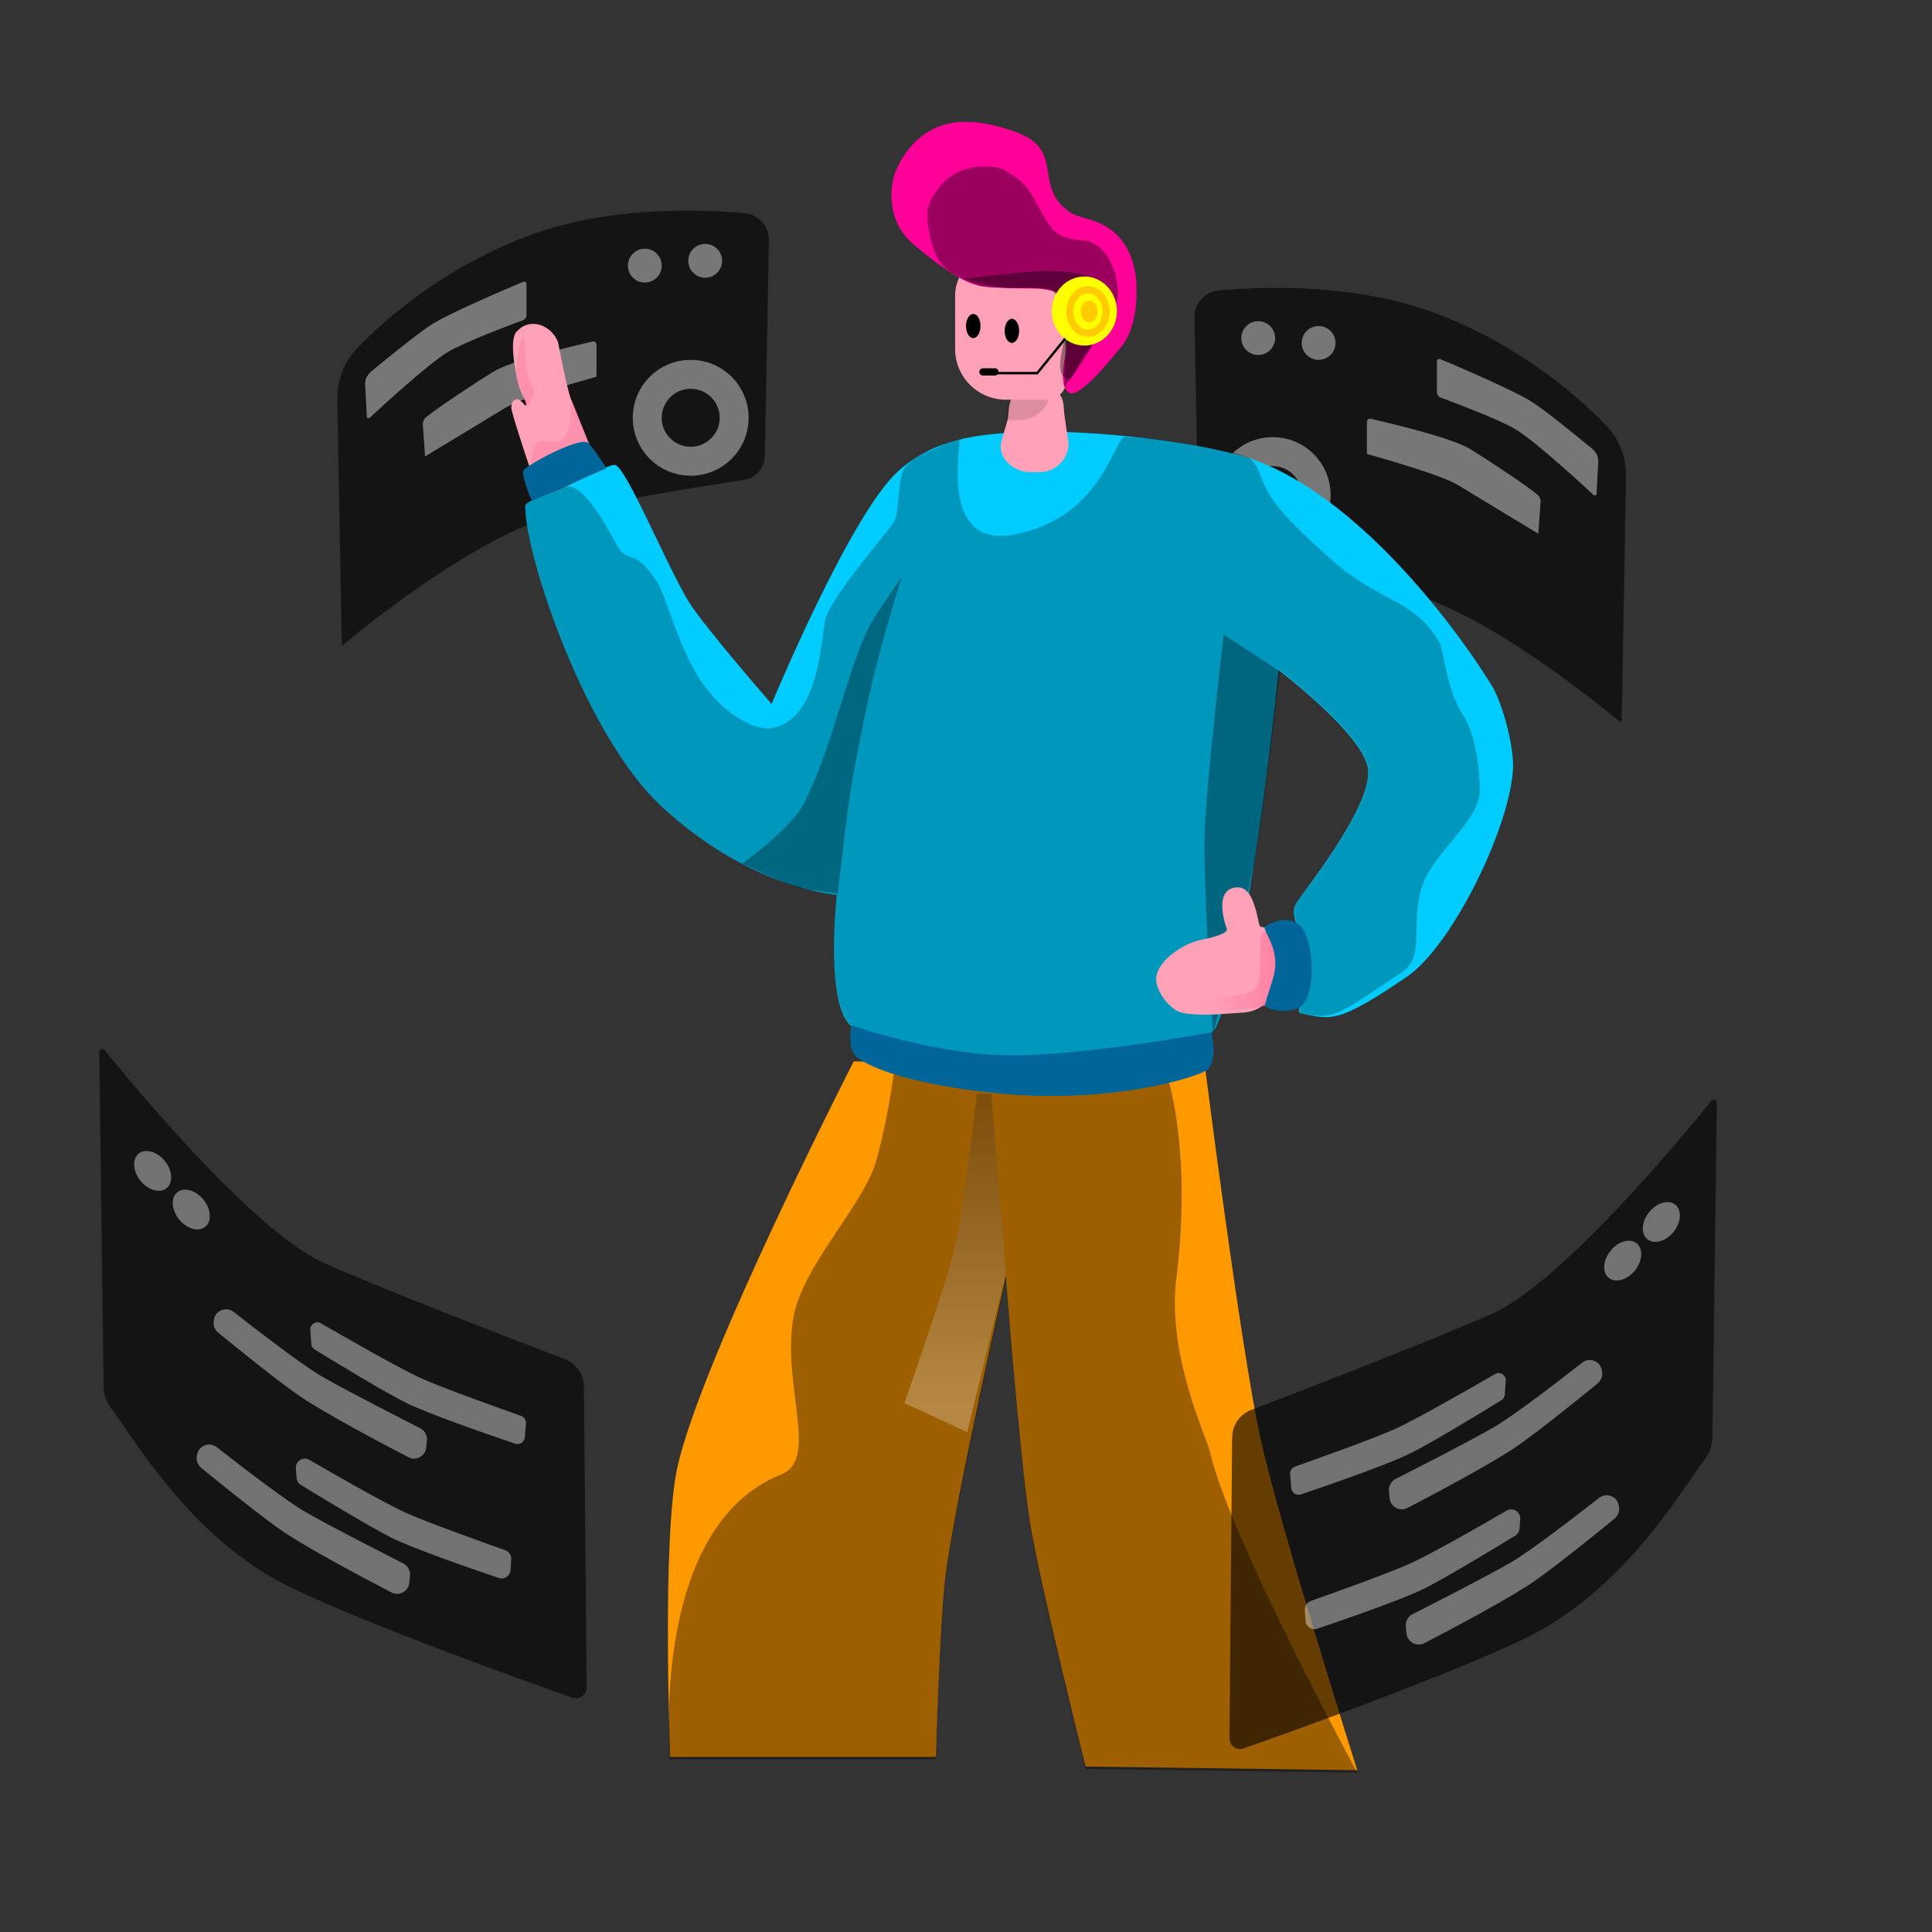 <?xml version="1.0" encoding="utf-8"?>
<!-- Generator: Adobe Illustrator 23.0.0, SVG Export Plug-In . SVG Version: 6.00 Build 0)  -->
<svg version="1.0" xmlns="http://www.w3.org/2000/svg" xmlns:xlink="http://www.w3.org/1999/xlink" x="0px" y="0px"
	 viewBox="0 0 800 800" style="enable-background:new 0 0 800 800;" xml:space="preserve">
<rect x="0" y="0" width="800" height="800" fill="#333333" stroke="none"/>
<style type="text/css">
	.st0{fill:#FFFFFF;}
	.st1{opacity:0.6;}
	.st2{opacity:0.4;fill:#FFFFFF;}
	.st3{opacity:0.42;fill:#FFFFFF;}
	.st4{opacity:0.42;fill:none;stroke:#FFFFFF;stroke-width:12;stroke-miterlimit:10;}
	.st5{fill:#FF9900;}
	.st6{opacity:0.38;}
	.st7{opacity:0.27;fill:url(#SVGID_1_);}
	.st8{fill:#FFA2B7;}
	.st9{opacity:0.43;fill:#FF7DA2;}
	.st10{fill:#00CCFF;}
	.st11{opacity:0.26;}
	.st12{opacity:0.32;}
	.st13{opacity:0.33;}
	.st14{fill:url(#SVGID_2_);}
	.st15{fill:#006699;}
	.st16{opacity:0.13;}
	.st17{fill:#FF0099;}
	.st18{opacity:0.39;}
	.st19{fill:#FFFF00;}
	.st20{fill:#FFCC00;}
	.st21{fill:none;stroke:#000000;stroke-miterlimit:10;}
</style>
<g id="Cenario">
	<g id="tela2">
		<path class="st0" d="M209,647"/>
		<g>
			<path class="st1" d="M41.1,435.8L42.9,574c0,3.3,1.1,6.5,3.1,9.1c10.5,14.1,34,54.9,74.9,74.5c31.4,15.1,96.4,38.5,116.2,45.4
				c2.8,1,5.8-1.1,5.8-4.2l-1.1-124.2c0.1-5.2-3-9.9-7.9-11.8c-21.3-8.1-78.5-30.2-99.9-39.9c-29.1-13.2-79.1-73.8-90.6-88
				C42.6,434,41,434.6,41.1,435.8z"/>
			
				<ellipse transform="matrix(0.779 -0.626 0.626 0.779 -296.354 160.331)" class="st2" cx="79.5" cy="501" rx="6.5" ry="9.2"/>
			
				<ellipse transform="matrix(0.779 -0.626 0.626 0.779 -289.859 146.777)" class="st2" cx="63.5" cy="485" rx="6.5" ry="9.2"/>
			<path class="st2" d="M217.3,595.2c-0.2,2-2.1,3.2-4,2.6c-9.7-3.3-35.9-12.3-45.3-17c-9.3-4.6-32-18.5-37.7-22
				c-0.8-0.5-1.4-1.4-1.4-2.3l-0.4-5.7c-0.2-2.4,2.4-4.1,4.5-2.8c9.8,5.7,31.7,18.2,40.7,22.4c9.1,4.2,34.5,13.2,42.1,15.9
				c1.3,0.5,2.1,1.7,2,3.1L217.3,595.2z"/>
			<path class="st2" d="M211.4,650.2c-0.2,2.4-2.6,4-4.9,3.2c-10.3-3.5-35.3-12.1-44.5-16.7c-9.1-4.6-31.2-18-37.4-21.8
				c-1-0.6-1.7-1.7-1.8-2.9l-0.3-4c-0.2-3,3-5,5.6-3.5c10.3,6,30.8,17.7,39.5,21.7c8.9,4.1,33.4,12.8,41.6,15.7
				c1.6,0.6,2.6,2.1,2.5,3.8L211.4,650.2z"/>
			<path class="st2" d="M169.5,655.3c-0.3,3.6-4.2,5.8-7.4,4.1c-11.4-5.9-33.9-17.9-44.1-24.7c-8.2-5.4-28-21.4-34.7-26.9
				c-1.4-1.2-2.1-3-1.8-4.8l0.1-0.6c0.6-3.8,5.1-5.5,8.1-3.2c10.1,7.9,28.9,22.4,37,27c12.3,7,32.7,17.3,40.3,21.2
				c1.8,0.9,2.9,2.8,2.8,4.9L169.5,655.3z"/>
			<path class="st2" d="M176.5,599.3c-0.3,3.6-4.2,5.8-7.4,4.1c-11.4-5.9-33.9-17.9-44.1-24.7c-8.2-5.4-28-21.4-34.7-26.9
				c-1.4-1.2-2.1-3-1.8-4.8l0.1-0.6c0.6-3.8,5.1-5.5,8.1-3.2c10.1,7.9,28.9,22.4,37,27c12.3,7,32.7,17.3,40.3,21.2
				c1.8,0.9,2.9,2.8,2.8,4.9L176.5,599.3z"/>
		</g>
	</g>
	<g id="tela1">
		<g>
			<g>
				<g class="st1">
					<path d="M139.7,165l1.8,101.7c0,0.3,0.3,0.5,0.6,0.3c5.4-4.5,48.7-40.3,82.1-51.8c18-6.2,64.7-13.6,83.9-16.5
						c4.9-0.7,8.5-4.9,8.6-9.8l1.7-89.4c0.1-5.8-4.3-10.7-10-11.2c-18.2-1.7-57.7-3.2-91.4,10c-33.9,13.2-57.1,33.5-68.7,45.5
						C142.6,149.5,139.6,157.1,139.7,165z"/>
				</g>
				<path class="st3" d="M151.9,172.5c0,0.6,0.7,0.9,1.2,0.5c4.8-4.5,24-22.1,32.1-27.1c6.5-4,25.7-11.2,31.3-13.3
					c0.9-0.3,1.5-1.2,1.5-2.2v-12.8c0-0.7-0.7-1.2-1.4-0.9c-6,2.5-29.4,12.5-37.3,17.3c-6,3.7-20.1,15.3-25.8,20
					c-1.5,1.3-2.4,3.2-2.3,5.2L151.9,172.5z"/>
				<path class="st3" d="M176,189c0,0,23.9-14.4,33.2-20.1c7.6-4.7,37.8-12.9,37.8-12.9v-13.3c0-0.9-0.8-1.5-1.6-1.3
					c-6.8,1.6-33.2,7.7-41.1,12.5c-6.4,3.9-22.8,14.7-27.8,18.8c-1,0.8-1.5,2-1.4,3.3L176,189z"/>
			</g>
			<circle class="st4" cx="286" cy="173" r="18"/>
			<circle class="st3" cx="267" cy="110" r="7"/>
			<circle class="st3" cx="292" cy="108" r="7"/>
		</g>
		<g>
			<g>
				<g class="st1">
					<path d="M673.3,197l-1.8,101.7c0,0.3-0.3,0.5-0.6,0.3c-5.4-4.5-48.7-40.3-82.1-51.8c-18-6.2-64.7-13.6-83.9-16.5
						c-4.9-0.7-8.5-4.9-8.6-9.8l-1.7-89.4c-0.1-5.8,4.3-10.7,10-11.2c18.2-1.7,57.7-3.2,91.4,10c33.9,13.2,57.1,33.5,68.7,45.5
						C670.4,181.5,673.4,189.1,673.3,197z"/>
				</g>
				<path class="st3" d="M661.1,204.5c0,0.6-0.7,0.9-1.2,0.5c-4.8-4.5-24-22.1-32.1-27.1c-6.5-4-25.7-11.2-31.3-13.3
					c-0.9-0.3-1.5-1.2-1.5-2.2v-12.8c0-0.7,0.7-1.2,1.4-0.9c6,2.5,29.4,12.5,37.3,17.3c6,3.7,20.1,15.3,25.8,20
					c1.5,1.3,2.4,3.2,2.3,5.2L661.1,204.5z"/>
				<path class="st3" d="M637,221c0,0-23.9-14.4-33.2-20.1C596.2,196.2,566,188,566,188v-13.3c0-0.9,0.8-1.5,1.6-1.3
					c6.8,1.6,33.2,7.7,41.1,12.5c6.4,3.9,22.8,14.7,27.8,18.8c1,0.8,1.5,2,1.4,3.3L637,221z"/>
			</g>
			<circle class="st4" cx="527" cy="205" r="18"/>
			<circle class="st3" cx="546" cy="142" r="7"/>
			<circle class="st3" cx="521" cy="140" r="7"/>
		</g>
	</g>
</g>
<g id="persona">
	<g id="Calça">
		<path class="st5" d="M499,442c0,0,14.7,116,23,154c7.7,34.8,40,137,40,137l-112.5-1.5c0,0-18.9-75.4-23-101
			c-4.1-25.3-10-102-10-102s-21,92.6-25,124c-2.4,18.6-4,75-4,75h-110c0,0-3.5-90.7,3-120c9.9-44.7,73-168,73-168L499,442z"/>
		<path class="st6" d="M484,448c0,0,9.5,30.5,3.1,81.4c-4,31.8,12.8,66.4,13.9,71.6c7.7,34.8,61,133,61,133l-112.5-1.5
			c0,0-18.9-75.4-23-101c-4.1-25.3-10-102-10-102s-21,92.6-25,124c-2.4,18.6-4,75-4,75h-110c0,0-9-96,46-118
			c15.5-6.2,0.7-35.4,4.8-63.7c3.3-22.6,29.9-47.8,34.9-67.4c6-23.2,7.3-38.9,7.3-38.9L484,448z"/>
		<linearGradient id="SVGID_1_" gradientUnits="userSpaceOnUse" x1="395.5" y1="633.435" x2="395.5" y2="387.596">
			<stop  offset="0" style="stop-color:#FFFFFF"/>
			<stop  offset="0.237" style="stop-color:#F1F1F1"/>
			<stop  offset="0.808" style="stop-color:#000000"/>
		</linearGradient>
		<path class="st7" d="M374.5,581c0,0,16.9-47.8,20.9-64.8c3.5-15.1,9.1-63.2,9.1-63.2h6l6,74l-16,66L374.5,581z"/>
	</g>
	<g id="Mão_direita">
		<path class="st8" d="M244.7,185.8l-25.3,8c0,0-6.1-18.1-7.5-23.9c-0.6-2.4,0.5-4.8,2.5-4.6c1.7,0.2,3.4,4,3.5,2.1
			c0.1-1.7-2-3.5-3.1-7.8c-2.1-7.8-3.6-19.4-1-22.1c1.3-1.4,2.2-2.1,3.1-2.5c5.5-2.7,12.1,1,14.2,6.8c0,0,3.3,18.1,5.5,24
			C238.3,170.1,244.7,185.8,244.7,185.8z"/>
		<path class="st9" d="M244.7,185.8l-25.1,8.5c0,0,0.6-9.2,2.8-11.1c2.1-1.8,7.9,1.2,10.6-1.4c4.4-4.3,3.1-18,3.9-15.8
			c0,0,4.5,11.3,5.4,13.5C242.9,181.2,244.7,185.8,244.7,185.8z"/>
		<path class="st9" d="M217,140c1,3,0.3,10.6,1,14c0.5,2.1,2.8,5.9,3,8c0.1,1.6-2.5,7.5-3,6c-3-9-4.3-9.7-4.3-13.3
			C213.7,150.9,215.8,136.4,217,140z"/>
	</g>
	<g id="blusa">
		<path class="st10" d="M346.5,370.5c0,0-35.8-2.2-73-37c-31-29-56-102.8-56-124c0-1.9,7.6-4,15.9-7.7c8.8-3.9,18.5-9.3,21.1-9.3
			c4.5,0,22,42.8,30.9,57c6.8,10.7,34.1,42,34.1,42s32.2-77.6,52-96c14-13,30.8-14.9,42-16c31-3,81.7,3.2,103,10
			c41,13,81.2,62.3,101,94c4.8,7.7,9.5,26,9,35c-1.4,24.6-25.3,73.3-44,86c-28,19-31,18-44,15c-2.9-0.7,4.6-10.5,4.1-21
			c-0.4-8.7-9.4-17.4-6.1-24c2-4,31.8-40.1,30-56c-1.6-14.1-37-41-37-41s-11.4,115.8-26,148c-4.8,10.6-70,12.1-93,12
			c-19.5-0.1-45.9-5.8-57-12C341.2,418.7,346.5,370.5,346.5,370.5z"/>
		<path class="st11" d="M346.5,370.5c0,0-35.8-2.2-73-37c-31-29-56-102.8-56-124c0-1.9,7.6-4,15.9-7.7c8.8-3.9,21.5,23.7,23.1,25.7
			c4.5,5.5,7-0.2,15.9,14c3.3,5.3,8.5,26.3,17.6,40.1c9.4,14.2,22.7,21.1,29.5,19.9c20.5-3.5,20.5-39.7,22.4-45.6
			c3.1-9.9,26-36,28.2-39.7c3-5.2,0.8-19.3,5.5-23.7c5-4.7,9-5.4,12.1-7c5.5-2.8,8.2-3.1,9.4-3.5c1.7-0.6-9.5,45.8,23.1,39.3
			c36.9-7.3,41-40.6,45.8-40.4c13.6,0.5,23.4,2.6,31.2,3.9c8.1,1.4,14.3,2.3,19.5,4.7c4.5,2,5.1,9,8.7,14.9
			c5.3,8.7,15.3,17.7,24.4,26c21.7,19.8,34.3,16.4,45.9,35c2.6,4.1,2.5,18.6,10.1,30.6c6.5,10.3,7.1,28.3,6.9,32.4
			c-0.7,11.8-19.3,24.9-23.9,38.7c-5,15,1.6,28.7-8.1,35.3c-28,19-29,20-42,17c-2.9-0.7,4.6-10.5,4.1-21c-0.4-8.7-9.4-17.4-6.1-24
			c2-4,31.8-40.1,30-56c-1.6-14.1-37-41-37-41s-11.4,115.8-26,148c-4.8,10.6-70,12.1-93,12c-19.5-0.1-45.9-5.8-57-12
			C341.2,418.7,346.5,370.5,346.5,370.5z"/>
		<path class="st12" d="M373.3,239c0,0-9.9,14.3-12.6,19c-9.6,17.3-15.7,51.7-28.2,75.3c-5.5,10.3-25.2,24.3-25.2,24.3
			s18.5,8.8,24,10.1c4.6,1,15.6,2.3,15.6,2.3s4.1-36.9,6.2-48.1c1.8-9.4,5-27.1,9.1-43.7C367.4,257.8,373.3,239,373.3,239z"/>
		<path class="st13" d="M502.3,428.1c0,0,13.6-52.5,16.9-70.3c3.7-19.8,10.8-79.8,10.8-79.8l-23.3-15.2c0,0-7.2,61.2-7.9,82.1
			C498.1,365.7,502.3,428.1,502.3,428.1z"/>
		<g id="Mão_esquerda">
			<path class="st8" d="M526,411c0,0,6.2-14.4,3.2-25.4c-0.2-0.8-7.4-1.5-7.6-2.2c-0.6-2.1-1.1-4.8-1.4-6c-1.3-4.3-3.2-11.5-9.7-9.7
				c-7.3,2-3.5,14.4-2.5,16.9c0.8,2.1-8.1,4.1-9.9,4.4c-6.1,1-16.4,6.6-19,14c-2.1,5.9,5.2,15.4,10.5,16.4c8.4,1.6,18.5,0.2,23.9,0
				C525,419,526,411,526,411z"/>
			<linearGradient id="SVGID_2_" gradientUnits="userSpaceOnUse" x1="496.399" y1="401.795" x2="542.065" y2="401.795">
				<stop  offset="0.147" style="stop-color:#FF7DA2;stop-opacity:0.1"/>
				<stop  offset="0.804" style="stop-color:#FF7DA2"/>
			</linearGradient>
			<path class="st14" d="M523,386c-2.5,2.5,0.4,19-3,23c-4.2,5-21.5,3.5-23,5c-5,5,22.3,4.9,28,2c5.2-2.6,4.8-14.1,5-18
				C530.3,393.2,525.5,383.5,523,386z"/>
		</g>
		<path class="st15" d="M500.5,442.5c-1.8,2.4-28.8,11.7-68,11.3c-26.4-0.3-66-6.6-78-16.3c-3.7-3-2-13-2-13s35.4,12.6,66.9,12.5
			c30.6,0,82.1-9.5,82.1-9.5S504.4,437.2,500.5,442.5z"/>
		<path class="st15" d="M539,416.5c-3.5,3.2-15.8,2.5-15-1c1-4.5,3.5-10,4-14.6c1-9.9-5.9-16.2-4-17.4c4-2.5,10-4,14-0.5
			c3.1,2.7,4.5,8.6,5,14.8C543.6,405,542.4,413.4,539,416.5z"/>
		<path class="st15" d="M251.1,193.9l-30.9,13.5c0,0-4.3-10.1-3.5-12.5c0.7-2,23.5-14.4,26.8-11.5
			C245.6,185.2,251.1,193.9,251.1,193.9z"/>
	</g>
	<g id="Cabeça">
		<path class="st8" d="M430.5,195.5h-4c-6.6,0-13.1-5.5-12-12c0.5-2.9,2.7-8.3,3-11.5c0.3-3.3,0.3-6.3,2.5-8.5
			c2.2-2.2,3.2-2.5,6.5-2.5h4c6.6,0,9.7,1.4,10,8c0.1,2.9,2,14.5,2,14.5C442.5,190.1,437.1,195.5,430.5,195.5z"/>
		<path class="st16" d="M422,174h-5.5v-2.8c0-5.6,4.6-10.2,10.2-10.2h8.3l0,0C435,168.2,429.2,174,422,174z"/>
		<path class="st8" d="M433.5,165.5h-17c-11.6,0-21-9.4-21-21v-22.2c0-9.3,7.5-16.8,16.8-16.8h21.3c4.4,0,8,3.6,8,8v44
			C441.5,161.9,437.9,165.5,433.5,165.5z"/>
		<path class="st17" d="M442.5,123.5c6.1,7.6-7.7,33,0,39c4.2,3.2,18.1-14.5,21.5-18.5c5.9-6.9,7.1-18.4,6.5-27.5
			c-0.5-7.1-3.2-18.6-15-24c-5.5-2.5-9.5-2.5-13-5c-13.2-9.5-4-22-16-30c-5.4-3.6-18.5-7-25-7c-2,0-20-2-30,19
			c-3.4,7.1-4.5,21.5,6,31c5.8,5.2,17.7,14.4,25,17c6.4,2.3,20.2,1.8,27,2C432.8,119.6,440.4,120.9,442.5,123.5z"/>
		<path class="st18" d="M440.9,126.1c4.8,6-6.1,25.8,0,30.5c3.3,2.5,5.5-6.5,8.2-9.6c4.6-5.4,14.4-19.2,13.9-26.3
			c-0.4-5.5-2.4-16.8-11.8-20.7C449.5,99.2,440,100,436,95c-8-10-7.2-16.2-16.7-22.5c-4.3-2.8-5.6-3.5-10.7-3.5
			c-1.6,0-15.8-1.6-23.6,14.8c-2.7,5.5,0.6,19.1,3.9,24.2c3.3,5.1,10.7,8.2,16.5,10.3c5,1.8,23.5-0.4,30.3,2.3
			C437.4,121.4,439.3,124,440.9,126.1z"/>
		<path class="st18" d="M398.5,115.5c0,0,27.1-3.5,35.9-3.3c4,0.1,14.3,0.4,17.1,3.3c4.7,4.8,2.6,19.1,1.2,25.8
			c-1,4.8-12.2,19.2-12.2,19.2s2.8-32.6-4-40c-2.2-2.4-14.3-0.7-20.1-1.4C405.2,117.7,398.5,115.5,398.5,115.5z"/>
		<ellipse cx="403" cy="135" rx="3" ry="5"/>
		<ellipse cx="419" cy="137" rx="3" ry="5"/>
	</g>
	<g id="headSet">
		<ellipse class="st19" cx="449" cy="128.8" rx="13.5" ry="14.3"/>
		<ellipse class="st20" cx="450.5" cy="129" rx="9" ry="10.5"/>
		<ellipse class="st19" cx="450.5" cy="129" rx="6" ry="7.5"/>
		<ellipse class="st20" cx="451" cy="129" rx="3.5" ry="4.5"/>
		<polyline class="st21" points="441.1,140.2 429.5,154.5 408.5,154.5 		"/>
		<path d="M412,155.5h-5c-0.8,0-1.5-0.7-1.5-1.5l0,0c0-0.8,0.7-1.5,1.5-1.5h5c0.8,0,1.5,0.7,1.5,1.5l0,0
			C413.5,154.8,412.8,155.5,412,155.5z"/>
	</g>
</g>
<g id="Layer_12">
	<g>
		<path class="st1" d="M710.9,456.8L709.1,595c0,3.3-1.1,6.5-3.1,9.1c-10.5,14.1-34,54.9-74.9,74.5c-31.4,15.1-96.4,38.5-116.2,45.4
			c-2.8,1-5.8-1.1-5.8-4.2l1.1-124.2c-0.1-5.2,3-9.9,7.9-11.8c21.3-8.1,78.5-30.2,99.9-39.9c29.1-13.2,79.1-73.8,90.6-88
			C709.4,455,711,455.6,710.9,456.8z"/>
		
			<ellipse transform="matrix(0.626 -0.779 0.779 0.626 -155.688 719.093)" class="st2" cx="672.5" cy="522" rx="9.2" ry="6.5"/>
		
			<ellipse transform="matrix(0.626 -0.779 0.779 0.626 -137.242 725.588)" class="st2" cx="688.5" cy="506" rx="9.2" ry="6.5"/>
		<path class="st2" d="M534.7,616.2c0.2,2,2.1,3.2,4,2.6c9.7-3.3,35.9-12.3,45.3-17c9.3-4.6,32-18.5,37.7-22
			c0.8-0.5,1.4-1.4,1.4-2.3l0.4-5.7c0.2-2.4-2.4-4.1-4.5-2.8c-9.8,5.7-31.7,18.2-40.7,22.4c-9.1,4.2-34.5,13.2-42.1,15.9
			c-1.3,0.5-2.1,1.7-2,3.1L534.7,616.2z"/>
		<path class="st2" d="M540.6,671.2c0.2,2.4,2.6,4,4.9,3.2c10.3-3.5,35.3-12.1,44.5-16.7c9.1-4.6,31.2-18,37.4-21.8
			c1-0.6,1.7-1.7,1.8-2.9l0.3-4c0.2-3-3-5-5.6-3.5c-10.3,6-30.8,17.7-39.5,21.7c-8.9,4.1-33.4,12.8-41.6,15.7
			c-1.6,0.6-2.6,2.1-2.5,3.8L540.6,671.2z"/>
		<path class="st2" d="M582.4,676.3c0.3,3.6,4.2,5.8,7.4,4.1c11.4-5.9,33.9-17.9,44.1-24.7c8.2-5.4,28-21.4,34.7-26.9
			c1.4-1.2,2.1-3,1.8-4.8l-0.1-0.6c-0.6-3.8-5.1-5.5-8.1-3.2c-10.1,7.9-28.9,22.4-37,27c-12.3,7-32.7,17.3-40.3,21.2
			c-1.8,0.9-2.9,2.8-2.8,4.9L582.4,676.3z"/>
		<path class="st2" d="M575.4,620.3c0.3,3.6,4.2,5.8,7.4,4.1c11.4-5.9,33.9-17.9,44.1-24.7c8.2-5.4,28-21.4,34.7-26.9
			c1.4-1.2,2.1-3,1.8-4.8l-0.1-0.6c-0.6-3.8-5.1-5.5-8.1-3.2c-10.1,7.9-28.9,22.4-37,27c-12.3,7-32.7,17.3-40.3,21.2
			c-1.8,0.9-2.9,2.8-2.8,4.9L575.4,620.3z"/>
	</g>
</g>
</svg>
